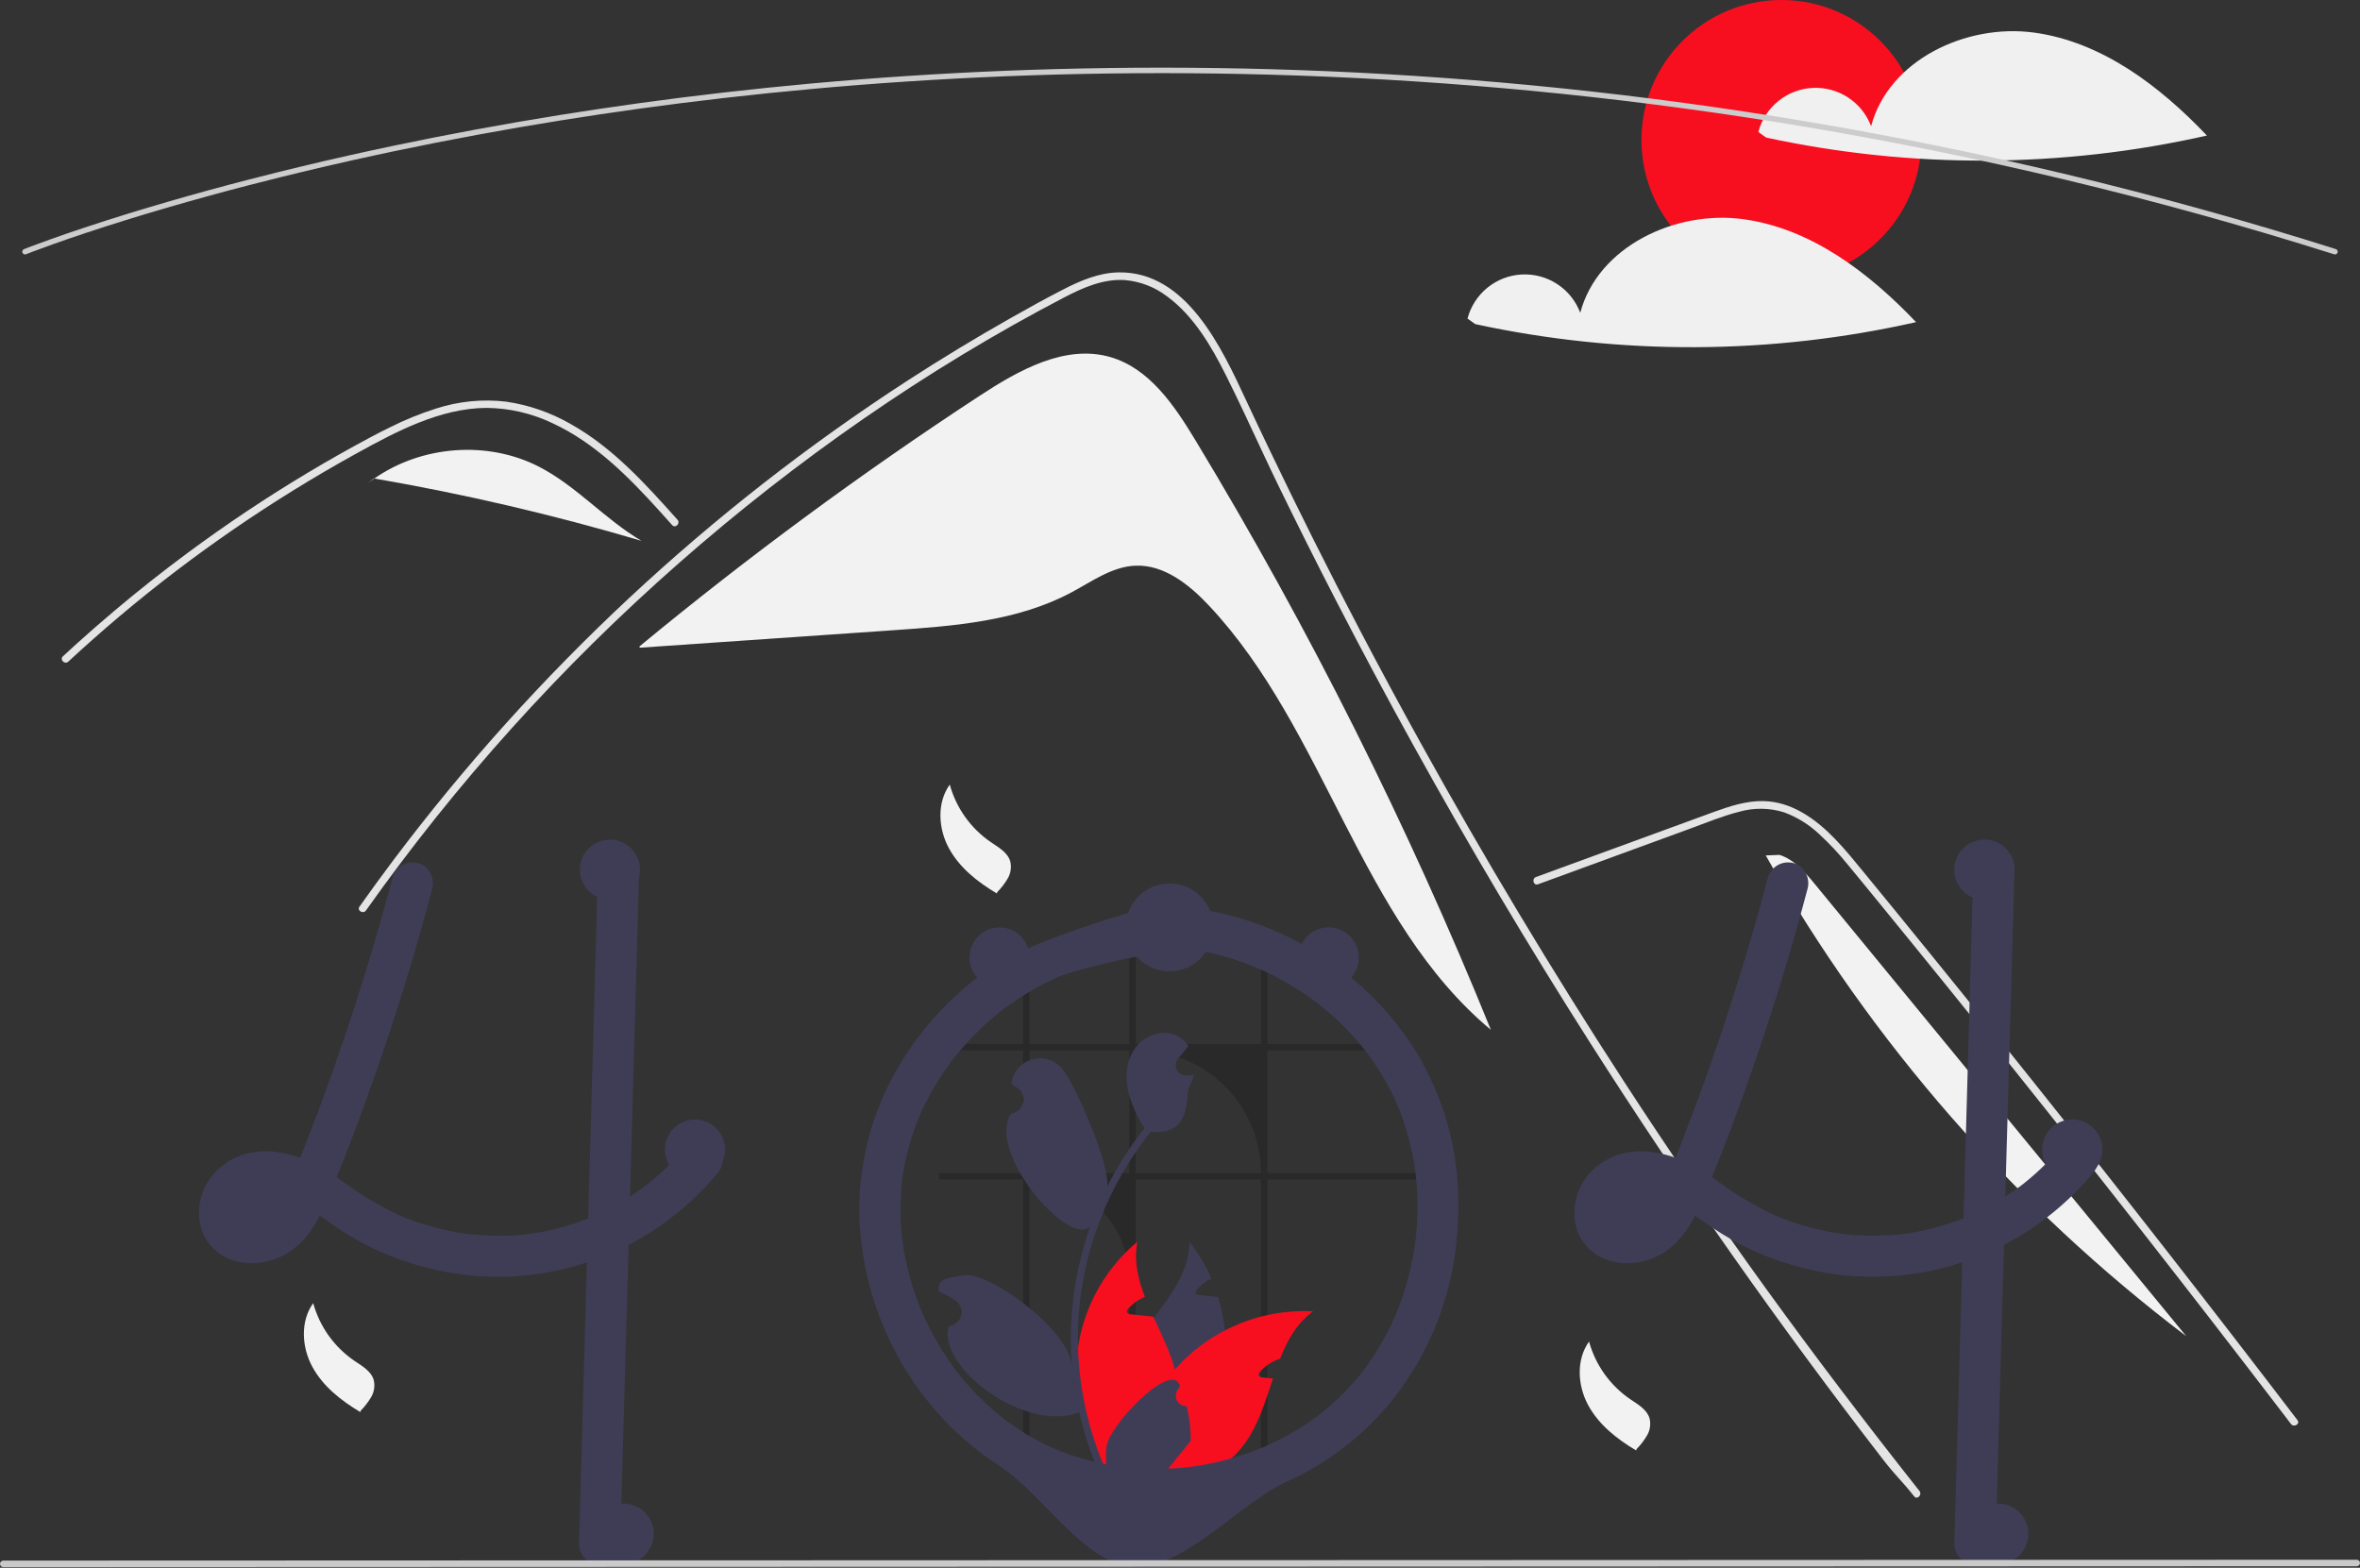 <svg width="700" height="465" viewBox="0 0 700 465" fill="none" xmlns="http://www.w3.org/2000/svg">
<rect x="0" y="0" width="700" height="465" fill="#333333" stroke="none"/>
<g clip-path="url(#clip0_93_3)">
<path d="M354.614 130.642C348.373 120.319 340.977 109.297 329.394 105.926C315.981 102.022 302.201 109.777 290.514 117.429C255.56 140.314 221.899 165.115 189.686 191.718L189.721 192.119C214.801 190.389 239.88 188.66 264.96 186.93C283.08 185.68 301.823 184.259 317.836 175.687C323.913 172.434 329.836 168.089 336.722 167.786C345.276 167.41 352.736 173.385 358.597 179.627C393.273 216.551 403.307 273.017 442.209 305.458C417.678 244.961 388.388 186.506 354.614 130.642Z" fill="#F2F2F2"/>
<path d="M567.757 443.826C563.922 438.984 562.355 437.85 558.573 432.964C527.775 393.131 498.828 351.954 471.731 309.43C453.326 280.55 435.833 251.116 419.253 221.126C411.36 206.869 403.683 192.5 396.222 178.019C390.433 166.791 384.773 155.495 379.242 144.133C377.66 140.887 376.123 137.627 374.594 134.359C370.99 126.675 367.454 118.953 363.656 111.373C359.329 102.734 354.062 93.677 346.116 87.872C342.5 85.122 338.176 83.458 333.65 83.075C327.181 82.657 321.213 85.328 315.602 88.245C274.554 109.65 236.124 136.486 201.366 167.022C166.517 197.627 135.369 232.203 108.555 270.046C107.735 271.217 105.795 270.098 106.623 268.919C109.883 264.309 113.208 259.748 116.598 255.236C158.745 199.182 210.424 150.978 269.272 112.828C279.172 106.412 289.259 100.297 299.532 94.482C304.71 91.55 309.91 88.656 315.199 85.94C320.385 83.276 325.891 80.882 331.814 80.792C351.973 80.479 362.411 103.308 369.58 118.67C371.833 123.504 374.114 128.324 376.421 133.128C385.143 151.37 394.2 169.444 403.593 187.352C409.39 198.409 415.314 209.401 421.364 220.328C440.195 254.356 460.209 287.695 481.408 320.345C509.489 363.595 537.347 401.8 569.338 442.244C570.219 443.364 568.645 444.96 567.757 443.826Z" fill="#E4E4E4"/>
<path d="M199.373 155.749C198.202 154.443 197.038 153.138 195.859 151.832C186.563 141.551 176.589 131.39 163.823 125.496C157.737 122.597 151.092 121.057 144.351 120.982C137.383 121.005 130.572 122.833 124.133 125.392C121.089 126.608 118.112 127.988 115.18 129.458C111.83 131.144 108.54 132.942 105.265 134.755C99.118 138.157 93.049 141.708 87.061 145.409C75.147 152.772 63.605 160.698 52.436 169.186C46.647 173.587 40.977 178.133 35.426 182.824C30.263 187.181 25.205 191.654 20.251 196.245C19.192 197.223 17.61 195.641 18.669 194.664C19.975 193.448 21.296 192.239 22.616 191.045C26.346 187.673 30.137 184.365 33.986 181.123C41.007 175.199 48.209 169.504 55.592 164.038C67.074 155.533 78.952 147.604 91.224 140.253C97.357 136.583 103.574 133.066 109.876 129.704C111.778 128.689 113.703 127.697 115.65 126.757C120.069 124.528 124.659 122.66 129.378 121.169C136.062 119.007 143.134 118.312 150.111 119.132C156.848 120.112 163.338 122.357 169.24 125.75C181.774 132.755 191.495 143.588 200.955 154.16C201.91 155.234 200.336 156.823 199.373 155.749Z" fill="#E4E4E4"/>
<path d="M456.186 262.285L486.22 251.3L501.132 245.846C505.988 244.069 510.833 242.047 515.854 240.775C520.217 239.529 524.849 239.588 529.179 240.945C533.04 242.374 536.575 244.565 539.573 247.388C542.635 250.208 545.484 253.251 548.097 256.492C551.344 260.393 554.543 264.336 557.756 268.265C571.016 284.483 584.19 300.771 597.278 317.129C610.365 333.487 623.364 349.914 636.276 366.411C649.22 382.948 662.074 399.555 674.84 416.23C676.404 418.273 677.966 420.317 679.527 422.362C680.39 423.491 682.335 422.378 681.46 421.232C668.6 404.389 655.651 387.614 642.612 370.909C629.541 354.164 616.379 337.49 603.128 320.886C589.876 304.284 576.535 287.753 563.105 271.294C559.759 267.193 556.407 263.097 553.05 259.006C550.219 255.555 547.419 252.066 544.313 248.854C538.612 242.958 531.489 237.747 522.963 237.606C517.95 237.523 513.098 239.113 508.441 240.798C503.419 242.615 498.41 244.465 493.396 246.299L463.152 257.361L455.591 260.127C454.249 260.617 454.829 262.781 456.186 262.285Z" fill="#E4E4E4"/>
<path d="M159.871 138.432C144.609 130.588 125.063 132.125 111.037 141.925C137.79 146.54 164.249 152.716 190.28 160.42C179.471 154.085 171.015 144.16 159.871 138.432Z" fill="#F2F2F2"/>
<path d="M110.887 141.898L107.949 144.286C108.943 143.45 109.976 142.666 111.037 141.925C110.987 141.916 110.937 141.906 110.887 141.898Z" fill="#F2F2F2"/>
<path d="M538.442 262.395C535.485 258.796 532.289 255.028 527.866 253.566L523.738 253.729C555.166 309.264 597.612 357.79 648.471 396.328C611.795 351.684 575.118 307.039 538.442 262.395Z" fill="#F2F2F2"/>
<path d="M281.707 232.707C283.617 239.648 287.921 245.69 293.858 249.763C296.153 251.326 298.869 252.825 299.654 255.488C300.067 257.186 299.812 258.978 298.943 260.493C298.075 261.99 297.019 263.368 295.8 264.596L295.689 265.013C289.994 261.638 284.575 257.368 281.429 251.543C278.283 245.718 277.844 238.083 281.707 232.707Z" fill="#F2F2F2"/>
<path d="M471.329 397.914C473.239 404.856 477.544 410.897 483.48 414.971C485.775 416.533 488.491 418.033 489.276 420.696C489.689 422.394 489.434 424.185 488.565 425.701C487.697 427.197 486.641 428.576 485.423 429.804L485.311 430.22C479.616 426.845 474.197 422.576 471.051 416.75C467.905 410.925 467.466 403.291 471.329 397.914Z" fill="#F2F2F2"/>
<path d="M92.898 386.521C94.809 393.462 99.113 399.504 105.05 403.577C107.345 405.14 110.06 406.639 110.845 409.302C111.258 411 111.004 412.792 110.134 414.307C109.266 415.803 108.21 417.182 106.992 418.41L106.881 418.827C101.185 415.452 95.767 411.182 92.621 405.357C89.474 399.532 89.035 391.897 92.898 386.521Z" fill="#F2F2F2"/>
<path d="M528.378 83.011C551.3 83.011 569.883 64.428 569.883 41.505C569.883 18.583 551.3 0 528.378 0C505.455 0 486.872 18.583 486.872 41.505C486.872 64.428 505.455 83.011 528.378 83.011Z" fill="#F70F20"/>
<path d="M603.279 9.66C583.164 6.942 560.199 17.814 554.985 37.431C553.671 33.943 551.283 30.963 548.164 28.922C545.046 26.88 541.359 25.883 537.637 26.074C533.914 26.265 530.349 27.634 527.456 29.985C524.563 32.334 522.492 35.543 521.542 39.147L523.845 40.797C566.951 50.118 611.573 49.917 654.594 40.206C640.602 25.5 623.394 12.379 603.279 9.66Z" fill="#F0F0F0"/>
<path d="M517.013 65.001C496.898 62.282 473.933 73.154 468.719 92.772C467.405 89.284 465.017 86.304 461.898 84.262C458.78 82.221 455.093 81.223 451.371 81.414C447.649 81.606 444.083 82.975 441.19 85.325C438.297 87.675 436.226 90.884 435.276 94.488L437.579 96.137C480.686 105.459 525.307 105.257 568.328 95.546C554.336 80.841 537.128 67.72 517.013 65.001Z" fill="#F0F0F0"/>
<path d="M692.578 75.465C692.494 75.465 692.411 75.452 692.332 75.427C477.15 7.376 287.497 16.275 166.289 35.723C149.794 38.369 133.255 41.425 117.131 44.806C113.014 45.669 108.744 46.593 104.438 47.556C99.295 48.701 94.221 49.88 89.356 51.06C87.254 51.557 85.194 52.059 83.175 52.564C80.116 53.319 77.013 54.106 73.686 54.971C69.969 55.929 66.191 56.934 62.457 57.959C62.444 57.964 62.43 57.968 62.416 57.971L62.416 57.972C58.198 59.123 54.003 60.308 49.945 61.492C47.749 62.126 45.629 62.751 43.598 63.369C43.371 63.432 43.17 63.492 42.966 63.554L42.53 63.687C42.277 63.764 42.028 63.839 41.778 63.911L41.762 63.916L41.763 63.916L41.102 64.121C40.315 64.36 39.546 64.593 38.79 64.825C18.815 70.983 7.834 75.363 7.725 75.406C7.626 75.446 7.52 75.466 7.413 75.465C7.306 75.463 7.201 75.441 7.102 75.399C7.004 75.357 6.915 75.296 6.84 75.22C6.766 75.143 6.707 75.053 6.667 74.954C6.627 74.854 6.607 74.748 6.609 74.641C6.61 74.535 6.632 74.429 6.674 74.331C6.716 74.233 6.777 74.143 6.854 74.069C6.93 73.994 7.02 73.935 7.12 73.895C7.229 73.852 18.264 69.45 38.312 63.269C39.07 63.036 39.841 62.803 40.631 62.564L41.245 62.373C41.266 62.365 41.287 62.359 41.308 62.352C41.556 62.282 41.804 62.206 42.056 62.13L42.493 61.997C42.711 61.931 42.926 61.866 43.145 61.806C45.163 61.192 47.29 60.565 49.492 59.928C53.55 58.744 57.75 57.559 61.971 56.406C61.984 56.401 61.998 56.398 62.011 56.394C65.758 55.366 69.549 54.356 73.278 53.395C76.61 52.529 79.72 51.741 82.784 50.984C84.811 50.48 86.876 49.977 88.976 49.477C93.847 48.295 98.932 47.114 104.083 45.967C108.396 45.004 112.674 44.077 116.797 43.214C132.946 39.827 149.511 36.766 166.031 34.116C287.413 14.64 477.338 5.727 692.822 73.875C693.008 73.934 693.166 74.057 693.268 74.222C693.371 74.387 693.411 74.583 693.382 74.775C693.352 74.967 693.255 75.142 693.107 75.269C692.96 75.395 692.772 75.465 692.578 75.465Z" fill="#CCCCCC"/>
<path d="M214.028 341.678C213.746 340.854 213.272 340.109 212.645 339.505C212.413 339.29 212.162 339.097 211.896 338.927C209.772 337.511 206.598 337.194 204.579 338.927C204.376 339.104 204.188 339.297 204.018 339.505C203.416 340.246 202.797 340.97 202.162 341.678C201.121 342.866 200.055 344.014 198.94 345.129C198.622 345.438 198.305 345.755 197.979 346.065C197.792 346.252 197.605 346.431 197.418 346.61C196.702 347.293 195.969 347.953 195.229 348.604C194.838 348.954 194.447 349.296 194.049 349.629C193.454 350.126 192.86 350.622 192.258 351.102C192.201 351.143 192.144 351.184 192.087 351.232C192.071 351.241 192.063 351.257 192.047 351.265C192.038 351.265 192.03 351.265 192.022 351.281C192 351.29 191.98 351.304 191.965 351.322C191.786 351.444 191.664 351.525 191.574 351.599C191.607 351.582 191.64 351.558 191.672 351.542C191.526 351.656 191.371 351.77 191.225 351.883C189.8 352.933 188.344 353.942 186.854 354.886C183.17 357.245 179.299 359.3 175.282 361.031C175.013 361.137 174.736 361.251 174.46 361.356C163.941 365.666 152.53 367.348 141.215 366.256C140.059 366.166 138.903 366.044 137.748 365.889C136.413 365.694 135.087 365.458 133.768 365.19C128.749 364.188 123.838 362.706 119.103 360.762C113.18 358.05 107.547 354.745 102.289 350.899C101.475 350.321 100.653 349.743 99.832 349.182C100.767 346.887 101.687 344.592 102.582 342.28C103.03 341.165 103.461 340.05 103.884 338.927C107.213 330.276 110.338 321.544 113.333 312.779C116.36 303.9 119.217 294.97 121.903 285.988C122.179 285.076 122.448 284.165 122.708 283.253C124.116 278.509 125.467 273.753 126.761 268.987C126.883 268.523 127.013 268.067 127.127 267.603C127.502 266.236 127.868 264.869 128.226 263.502C129.04 260.417 127.201 256.731 123.962 255.99C122.402 255.59 120.748 255.811 119.349 256.607C117.949 257.402 116.913 258.71 116.458 260.254C116.108 261.573 115.758 262.883 115.4 264.202C113.683 270.574 111.876 276.924 109.98 283.253C109.703 284.165 109.427 285.076 109.15 285.988C104.967 299.774 100.374 313.422 95.372 326.931C94.769 328.567 94.159 330.198 93.541 331.823C93.24 332.62 92.938 333.418 92.629 334.215C92.035 335.786 91.425 337.357 90.814 338.927C90.464 339.847 90.106 340.767 89.748 341.678C89.512 342.256 89.284 342.834 89.056 343.403C86.736 342.57 84.332 341.992 81.887 341.678L81.496 341.629C79.6 341.401 77.683 341.418 75.791 341.678C72.96 342.008 70.236 342.957 67.811 344.456C65.387 345.955 63.321 347.968 61.761 350.353C57.879 356.465 57.928 365.206 63.372 370.398C68.979 375.745 77.468 375.704 84.068 372.359C87.565 370.467 90.514 367.703 92.629 364.335C93.439 363.114 94.184 361.851 94.859 360.551C95.03 360.665 95.201 360.779 95.372 360.901C96.023 361.356 96.674 361.82 97.317 362.276C101.063 364.99 105.011 367.414 109.125 369.527C117.973 373.926 127.498 376.806 137.3 378.048C137.52 378.072 137.732 378.105 137.951 378.129C139.034 378.268 140.124 378.374 141.215 378.463C156.858 379.642 172.521 376.441 186.447 369.218C187.627 368.608 188.797 367.967 189.955 367.297C191.754 366.256 193.511 365.149 195.229 363.977C196.164 363.342 197.076 362.699 197.979 362.024C201.927 359.116 205.606 355.862 208.974 352.299C210.252 350.956 211.475 349.569 212.645 348.14C213.75 346.97 214.387 345.435 214.435 343.827C214.429 343.092 214.291 342.364 214.028 341.678ZM79.266 361.063C79.437 360.941 79.608 360.811 79.771 360.681C79.722 360.803 79.486 360.941 79.266 361.063ZM81.879 358.435C81.691 358.646 81.52 358.858 81.333 359.07C80.764 359.707 80.152 360.305 79.502 360.86C79.412 360.941 79.315 361.023 79.217 361.096C79.216 361.096 79.215 361.096 79.214 361.097C79.213 361.097 79.212 361.098 79.211 361.098C79.211 361.099 79.21 361.1 79.21 361.101C79.209 361.102 79.209 361.103 79.209 361.104C79.091 361.157 78.977 361.216 78.867 361.283C78.517 361.495 78.159 361.69 77.793 361.869C77.076 362.133 76.338 362.337 75.588 362.48C75.011 362.522 74.432 362.527 73.854 362.496H73.838C73.439 362.407 73.045 362.299 72.658 362.17C72.463 362.073 72.275 361.959 72.088 361.845C72.015 361.78 71.95 361.715 71.909 361.674C71.829 361.601 71.756 361.522 71.689 361.438C71.689 361.437 71.689 361.436 71.689 361.435C71.688 361.434 71.688 361.433 71.687 361.432C71.686 361.431 71.685 361.431 71.684 361.43C71.683 361.43 71.682 361.43 71.681 361.43C71.592 361.267 71.494 361.104 71.404 360.941C71.4 360.937 71.397 360.931 71.396 360.925C71.331 360.722 71.274 360.51 71.225 360.298C71.208 359.927 71.21 359.555 71.234 359.184C71.343 358.664 71.49 358.152 71.673 357.654C71.838 357.3 72.025 356.957 72.235 356.628C72.251 356.596 72.332 356.465 72.422 356.319C72.43 356.311 72.43 356.311 72.43 356.303C72.552 356.164 72.674 356.018 72.804 355.888C73.024 355.643 73.26 355.432 73.496 355.212C73.955 354.912 74.43 354.637 74.92 354.39C75.697 354.114 76.494 353.899 77.305 353.747C78.5 353.652 79.701 353.663 80.894 353.78C82.024 353.976 83.139 354.25 84.231 354.602C83.569 355.886 82.815 357.121 81.976 358.296C81.944 358.345 81.911 358.394 81.879 358.435ZM72.829 355.757C72.757 355.872 72.672 355.979 72.576 356.075C72.641 355.955 72.726 355.847 72.829 355.757Z" fill="#3F3D56"/>
<path d="M189.564 258.562C189.491 261.117 189.418 263.673 189.345 266.228C189.19 271.9 189.03 277.575 188.864 283.253C188.693 289.642 188.514 296.028 188.327 302.411C188.238 305.707 188.146 309.003 188.051 312.299C187.798 321.178 187.549 330.054 187.302 338.927C187.277 339.847 187.245 340.758 187.22 341.678C187.098 346.081 186.976 350.484 186.854 354.886C186.716 359.664 186.58 364.441 186.447 369.218C186.35 372.799 186.249 376.382 186.146 379.969C185.414 405.954 184.681 431.94 183.949 457.925C183.918 459.535 183.265 461.069 182.127 462.207C180.989 463.345 179.454 463.998 177.845 464.029C176.23 464.016 174.685 463.369 173.544 462.227C172.402 461.085 171.754 459.54 171.741 457.925C172.148 443.309 172.561 428.693 172.978 414.076C173.345 400.86 173.716 387.643 174.093 374.427C174.215 370.073 174.338 365.716 174.46 361.356C174.647 354.797 174.831 348.238 175.013 341.678C175.037 340.758 175.07 339.847 175.094 338.927C175.111 338.122 175.135 337.324 175.16 336.518C175.518 323.782 175.876 311.043 176.234 298.301C176.38 293.288 176.521 288.272 176.657 283.253C176.82 277.532 176.983 271.814 177.145 266.098C177.219 263.583 177.284 261.076 177.357 258.562C177.388 256.953 178.041 255.418 179.179 254.28C180.317 253.142 181.851 252.489 183.461 252.458C185.075 252.471 186.62 253.118 187.762 254.26C188.904 255.402 189.551 256.947 189.564 258.562Z" fill="#3F3D56"/>
<path d="M524.396 260.255C517.996 284.491 510.346 308.379 501.478 331.825C499.031 338.292 496.527 344.746 493.851 351.122L494.467 349.664C493.272 352.701 491.747 355.597 489.918 358.3C489.793 358.474 489.667 358.647 489.538 358.818C490.17 358.009 490.29 357.85 489.898 358.339C489.691 358.583 489.487 358.829 489.273 359.067C488.704 359.705 488.092 360.304 487.443 360.86C487.28 361 487.114 361.137 486.945 361.271L487.708 360.678C487.62 360.887 486.998 361.164 486.805 361.282C486.178 361.661 485.523 361.992 484.847 362.274L486.306 361.659C485.198 362.105 484.042 362.422 482.862 362.603L484.485 362.385C483.325 362.545 482.15 362.558 480.987 362.423L482.61 362.641C481.658 362.51 480.727 362.259 479.839 361.894L481.297 362.51C480.823 362.303 480.366 362.059 479.93 361.78C479.709 361.636 479.031 361.122 479.918 361.8C480.841 362.505 480.037 361.861 479.847 361.674C479.689 361.518 479.546 361.348 479.391 361.189C478.673 360.453 480.202 362.456 479.714 361.595C479.454 361.164 479.215 360.719 479 360.263L479.615 361.721C479.335 361.027 479.136 360.303 479.022 359.563L479.24 361.186C479.124 360.266 479.123 359.335 479.238 358.415L479.02 360.038C479.169 359.01 479.441 358.005 479.829 357.043L479.214 358.501C479.485 357.853 479.806 357.228 480.173 356.63C480.342 356.321 480.54 356.029 480.766 355.758C480.806 355.771 479.733 356.989 480.302 356.374C480.451 356.213 480.59 356.044 480.741 355.884C480.982 355.629 481.24 355.395 481.494 355.153C482.344 354.344 480.305 355.94 481.286 355.299C481.997 354.832 482.745 354.424 483.523 354.079L482.065 354.694C483.368 354.159 484.734 353.793 486.13 353.604L484.508 353.822C486.256 353.621 488.022 353.642 489.765 353.884L488.143 353.666C490.35 354.001 492.507 354.608 494.565 355.473L493.107 354.858C497.494 356.741 501.378 359.536 505.256 362.278C509.002 364.99 512.948 367.413 517.062 369.526C525.91 373.926 535.435 376.807 545.238 378.05C559.298 379.772 573.564 377.936 586.729 372.71C599.895 367.485 611.537 359.036 620.587 348.14C621.691 346.969 622.327 345.433 622.375 343.824C622.363 342.208 621.722 340.66 620.587 339.508C618.348 337.453 614.118 336.872 611.955 339.508C609.906 342.011 607.702 344.383 605.358 346.611C604.263 347.649 603.139 348.656 601.987 349.63C601.328 350.186 600.661 350.732 599.984 351.267C599.664 351.52 598.667 352.193 600.198 351.106C599.847 351.355 599.51 351.627 599.164 351.883C594.038 355.661 588.484 358.821 582.617 361.295L584.075 360.679C577.779 363.32 571.167 365.132 564.404 366.069L566.026 365.851C559.069 366.766 552.022 366.756 545.067 365.82L546.69 366.038C539.737 365.083 532.937 363.231 526.461 360.528L527.919 361.143C521.669 358.378 515.737 354.942 510.229 350.896C507.362 348.774 504.339 346.871 501.185 345.204C497.511 343.328 493.532 342.119 489.435 341.633C481.753 340.729 473.926 343.721 469.703 350.357C465.816 356.465 465.866 365.205 471.309 370.398C476.914 375.747 485.403 375.702 492.009 372.356C498.371 369.134 502.193 362.439 504.88 356.127C510.928 341.921 516.282 327.387 521.27 312.78C526.206 298.328 530.681 283.729 534.697 268.985C535.195 267.159 535.685 265.331 536.168 263.501C536.982 260.417 535.142 256.73 531.905 255.992C530.345 255.591 528.69 255.811 527.289 256.606C525.888 257.402 524.851 258.71 524.396 260.255Z" fill="#3F3D56"/>
<path d="M585.298 258.561L583.101 336.521L580.915 414.074L579.679 457.926C579.693 459.54 580.34 461.085 581.482 462.227C582.624 463.368 584.168 464.016 585.783 464.03C587.392 463.998 588.927 463.345 590.065 462.207C591.203 461.069 591.856 459.535 591.887 457.926L594.084 379.967L596.269 302.413L597.505 258.561C597.491 256.947 596.844 255.402 595.702 254.261C594.56 253.119 593.016 252.471 591.401 252.458C589.792 252.489 588.258 253.142 587.12 254.28C585.982 255.418 585.329 256.952 585.298 258.561Z" fill="#3F3D56"/>
<path opacity="0.2" d="M374.029 436.16H375.924V349.86H420.138V347.969H375.924V311.555H410.069C409.568 310.919 409.053 310.29 408.524 309.67H375.924V285.619C375.297 285.351 374.666 285.094 374.029 284.851V309.67H336.876V278.854C336.239 278.883 335.612 278.927 334.981 278.98V309.67H305.341V286.678C304.704 286.96 304.077 287.256 303.455 287.567V309.67H278.539V311.555H303.455V347.969H278.539V349.86H303.455V436.16H305.341V349.86C309.233 349.859 313.088 350.625 316.685 352.114C320.281 353.604 323.549 355.787 326.301 358.539C329.054 361.292 331.237 364.56 332.726 368.156C334.215 371.752 334.981 375.607 334.981 379.5V436.16H336.876V349.86H374.029V436.16ZM305.341 347.969V311.555H334.981V347.969H305.341ZM336.876 347.969V311.555H337.62C342.401 311.555 347.136 312.498 351.554 314.328C355.971 316.158 359.985 318.84 363.366 322.222C366.747 325.603 369.429 329.617 371.258 334.035C373.088 338.453 374.029 343.188 374.029 347.969H336.876Z" fill="black"/>
<path d="M362.454 410.284C360.068 420.928 354.352 430.534 346.137 437.71C345.534 438.231 344.932 438.735 344.306 439.232C342.784 439.37 341.273 439.511 339.773 439.655C338.527 439.769 337.299 439.891 336.078 440.005L335.858 440.029L335.703 438.695L335.085 433.291C332.686 429.373 331.198 424.967 330.733 420.396C330.268 415.826 330.838 411.21 332.399 406.89C334.548 401.096 338.438 395.977 342.263 390.898C347.545 383.883 352.68 376.949 352.867 368.396C355.466 371.722 357.627 375.368 359.296 379.244C357.721 379.986 356.305 381.028 355.13 382.312C354.796 382.679 354.462 383.191 354.69 383.631C354.885 384.005 355.374 384.095 355.797 384.144C356.814 384.249 357.84 384.355 358.857 384.461C359.671 384.55 360.485 384.632 361.298 384.721C362.283 387.953 362.951 391.273 363.292 394.634C363.841 399.862 363.558 405.144 362.454 410.284Z" fill="#3F3D56"/>
<path d="M389.473 388.953C384.672 392.445 381.864 397.466 379.683 403C377.447 403.715 375.437 405 373.848 406.727C373.514 407.094 373.18 407.606 373.408 408.046C373.604 408.42 374.092 408.51 374.515 408.559C375.532 408.664 376.558 408.77 377.575 408.876C375.394 415.419 373.392 422.19 369.534 427.716C366.969 431.364 363.625 434.397 359.744 436.595C358.686 437.198 357.594 437.739 356.472 438.214C352.338 438.532 348.283 438.871 344.306 439.232C342.784 439.37 341.273 439.511 339.773 439.655C338.527 439.769 337.299 439.891 336.078 440.005C336.07 439.557 336.07 439.11 336.078 438.662C336.335 426.738 340.722 415.273 348.489 406.223C348.855 405.8 349.229 405.385 349.612 404.97C353.547 400.767 358.174 397.271 363.292 394.634C371.357 390.441 380.396 388.479 389.473 388.953Z" fill="#F70F20"/>
<path d="M341.181 435.48L340.245 438.247L339.773 439.655C338.528 439.769 337.299 439.891 336.078 440.005L335.858 440.029C334.507 440.168 333.164 440.306 331.822 440.444C331.472 440.037 331.122 439.622 330.78 439.199C322.285 428.913 318.208 415.682 319.438 402.398C320.669 389.114 327.108 376.858 337.347 368.307C336.273 373.93 337.526 379.318 339.585 384.664C339.366 384.754 339.154 384.844 338.951 384.941C337.375 385.683 335.96 386.725 334.784 388.009C334.45 388.375 334.117 388.888 334.344 389.328C334.54 389.702 335.028 389.792 335.451 389.84C336.469 389.946 337.494 390.052 338.511 390.158C339.325 390.247 340.139 390.329 340.953 390.418C341.335 390.459 341.718 390.5 342.1 390.54C342.157 390.662 342.206 390.776 342.263 390.898C344.582 395.928 347.081 400.982 348.489 406.223C348.842 407.538 349.119 408.872 349.319 410.219C349.946 414.77 349.539 419.404 348.131 423.777C346.722 428.151 344.346 432.15 341.181 435.48Z" fill="#F70F20"/>
<path d="M423.099 317.443C416.093 303.777 405.239 292.278 392.473 283.829C379.666 275.391 364.97 270.252 349.696 268.871C347.694 268.689 345.686 268.582 343.674 268.551C341.297 268.515 305.533 278.831 293.553 287.254C281.579 295.575 271.729 306.594 264.798 319.423C257.879 332.321 254.476 346.813 254.93 361.443C255.523 376.162 259.625 390.525 266.895 403.336C274.066 416.105 284.248 426.93 296.555 434.868C309.037 442.833 321.576 463.951 336.314 464.697C351.163 465.448 368.097 445.527 381.64 439.478C395.183 433.379 406.891 423.838 415.598 411.804C424.058 400.011 429.531 386.342 431.548 371.969C433.642 357.252 432.666 342.075 427.64 328.009C426.351 324.395 424.834 320.866 423.099 317.443C421.651 314.59 417.406 313.54 414.748 315.253C413.379 316.096 412.387 317.434 411.98 318.99C411.572 320.545 411.779 322.198 412.558 323.604C413.409 325.279 414.2 326.982 414.931 328.713L414.316 327.255C417.083 333.908 418.964 340.896 419.912 348.039L419.694 346.416C420.702 354.165 420.684 362.014 419.64 369.759L419.858 368.136C418.803 375.88 416.736 383.452 413.71 390.658L414.325 389.2C412.768 392.877 410.954 396.439 408.896 399.86C407.852 401.588 406.745 403.276 405.575 404.923C405.061 405.646 404.531 406.356 403.997 407.064C403.3 407.989 404.946 405.857 404.227 406.764C404.104 406.918 403.982 407.073 403.859 407.227C403.489 407.689 403.114 408.147 402.734 408.601C400.197 411.628 397.428 414.453 394.452 417.051C393.711 417.698 392.958 418.33 392.192 418.948C391.81 419.256 391.433 419.577 391.035 419.864C391.05 419.853 392.321 418.887 391.569 419.448C391.332 419.624 391.098 419.803 390.861 419.978C389.282 421.148 387.662 422.258 385.999 423.308C382.171 425.72 378.155 427.819 373.99 429.586L375.449 428.97C368.264 431.995 360.713 434.061 352.99 435.116L354.612 434.898C346.893 435.941 339.069 435.955 331.346 434.939L332.968 435.157C325.949 434.215 319.083 432.358 312.545 429.636L314.003 430.251C310.216 428.652 306.565 426.749 303.085 424.562C301.362 423.476 299.685 422.324 298.052 421.105C297.819 420.931 297.588 420.755 297.356 420.58C296.611 420.017 297.892 420.994 297.902 421.001C297.469 420.69 297.052 420.358 296.653 420.004C295.864 419.362 295.088 418.705 294.324 418.033C291.267 415.342 288.413 412.429 285.784 409.318C285.126 408.54 284.482 407.75 283.852 406.949C283.579 406.602 283.082 405.899 284.181 407.379C284.036 407.185 283.887 406.994 283.74 406.8C283.39 406.335 283.044 405.866 282.702 405.394C281.507 403.74 280.371 402.046 279.294 400.311C276.86 396.383 274.737 392.272 272.942 388.015L273.557 389.473C270.62 382.485 268.612 375.142 267.583 367.632L267.801 369.255C266.873 362.332 266.86 355.318 267.762 348.392L267.544 350.014C268.468 343.307 270.273 336.751 272.911 330.516L272.295 331.974C273.955 328.07 275.913 324.3 278.151 320.697C279.272 318.894 280.459 317.135 281.714 315.42C281.999 315.03 282.287 314.643 282.578 314.258C282.842 313.909 283.567 313.042 282.33 314.574C282.451 314.424 282.568 314.269 282.687 314.118C283.376 313.245 284.081 312.387 284.803 311.542C287.536 308.343 290.496 305.346 293.66 302.573C294.46 301.872 295.272 301.186 296.097 300.515C296.472 300.21 296.849 299.908 297.229 299.609C297.381 299.49 297.535 299.372 297.686 299.252C296.061 300.546 297.235 299.604 297.604 299.328C299.304 298.054 301.05 296.843 302.841 295.697C306.823 293.15 311.012 290.943 315.363 289.098L313.905 289.714C320.22 287.062 348.2 280.803 353.289 281.486L351.667 281.268C359.147 282.312 366.457 284.332 373.412 287.276L371.954 286.661C375.479 288.157 378.904 289.878 382.209 291.812C383.86 292.78 385.479 293.8 387.065 294.874C387.816 295.382 388.558 295.901 389.293 296.432C389.661 296.698 390.026 296.966 390.389 297.237C390.591 297.387 390.791 297.54 390.992 297.691C391.838 298.325 389.827 296.773 390.714 297.474C393.681 299.805 396.499 302.32 399.151 305.005C400.454 306.331 401.712 307.7 402.925 309.111C403.547 309.834 404.157 310.569 404.753 311.314C405.05 311.684 406.06 313.024 404.822 311.383C405.125 311.784 405.43 312.182 405.729 312.586C408.301 316.068 410.585 319.752 412.558 323.604C414.018 326.451 418.244 327.512 420.909 325.794C422.279 324.951 423.271 323.613 423.679 322.057C424.087 320.502 423.879 318.849 423.099 317.443Z" fill="#3F3D56"/>
<path d="M351.979 417.051C351.348 417.08 350.725 416.915 350.192 416.577C349.659 416.24 349.243 415.747 348.999 415.165C348.756 414.583 348.697 413.941 348.832 413.324C348.966 412.708 349.286 412.148 349.749 411.72C349.827 411.411 349.882 411.19 349.96 410.882C349.932 410.815 349.904 410.748 349.876 410.681C347.044 403.928 328.973 422.752 328.192 429.099C327.848 431.904 327.993 434.748 328.621 437.504C322.767 424.735 319.727 410.857 319.708 396.81C319.707 393.285 319.903 389.763 320.295 386.26C320.618 383.388 321.068 380.537 321.643 377.706C324.78 362.347 331.516 347.95 341.298 335.699C346.892 336.012 351.795 335.159 352.268 324.318C352.352 322.389 353.783 320.719 354.098 318.819C353.564 318.89 353.021 318.933 352.487 318.968C352.321 318.977 352.146 318.986 351.979 318.995L351.917 318.997C351.33 319.024 350.748 318.88 350.241 318.583C349.733 318.286 349.323 317.849 349.058 317.325C348.794 316.8 348.687 316.21 348.75 315.626C348.813 315.042 349.043 314.488 349.413 314.032C349.644 313.748 349.875 313.465 350.106 313.181C350.456 312.743 350.815 312.314 351.165 311.877C351.205 311.835 351.243 311.791 351.279 311.745C351.682 311.246 352.084 310.756 352.487 310.257C351.752 309.116 350.763 308.16 349.598 307.464C345.562 305.1 339.994 306.737 337.078 310.388C334.154 314.039 333.602 319.161 334.618 323.722C335.617 327.604 337.269 331.287 339.503 334.614C339.284 334.894 339.057 335.165 338.838 335.445C334.837 340.59 331.349 346.115 328.426 351.94C329.253 345.479 319.139 322.148 315.228 317.206C310.529 311.269 300.895 313.86 300.067 321.385C300.059 321.458 300.052 321.531 300.044 321.604C300.625 321.931 301.194 322.279 301.75 322.647C302.449 323.114 302.991 323.782 303.304 324.562C303.617 325.342 303.688 326.198 303.506 327.019C303.324 327.84 302.898 328.587 302.285 329.161C301.671 329.736 300.899 330.112 300.068 330.24L299.983 330.254C292.206 341.357 317.136 370.257 323.376 363.768C320.439 372.092 318.597 380.762 317.896 389.561C317.499 394.752 317.522 399.966 317.966 405.154L317.939 404.97C316.553 393.672 292.767 376.874 285.821 378.273C281.819 379.079 277.878 378.896 278.486 382.932C278.495 382.997 278.505 383.061 278.515 383.126C279.593 383.565 280.643 384.071 281.658 384.64C282.239 384.968 282.808 385.316 283.364 385.684C284.063 386.151 284.605 386.818 284.918 387.599C285.232 388.379 285.302 389.235 285.12 390.056C284.938 390.877 284.513 391.624 283.899 392.198C283.286 392.773 282.513 393.149 281.682 393.277L281.597 393.29C281.536 393.299 281.483 393.308 281.422 393.317C277.882 405.497 304.134 425.154 320.093 418.899H320.102C321.684 425.772 323.975 432.462 326.94 438.861H351.366C351.454 438.589 351.533 438.309 351.612 438.038C349.351 438.18 347.081 438.045 344.853 437.635C346.665 435.411 348.477 433.17 350.289 430.946C350.33 430.905 350.368 430.861 350.403 430.815C351.323 429.677 352.251 428.547 353.17 427.409L353.17 427.408C353.219 423.919 352.819 420.438 351.979 417.052L351.979 417.051ZM324.007 362.026L324.02 362.009L324.007 362.043V362.026ZM318.596 410.801L318.386 410.328C318.395 409.986 318.395 409.645 318.386 409.295C318.386 409.198 318.368 409.102 318.368 409.006C318.447 409.61 318.517 410.214 318.605 410.818L318.596 410.801Z" fill="#3F3D56"/>
<path d="M77.516 366.223C82.46 366.223 86.469 362.215 86.469 357.271C86.469 352.327 82.46 348.319 77.516 348.319C72.572 348.319 68.564 352.327 68.564 357.271C68.564 362.215 72.572 366.223 77.516 366.223Z" fill="#3F3D56"/>
<path d="M184.942 463.883C189.886 463.883 193.894 459.875 193.894 454.931C193.894 449.986 189.886 445.978 184.942 445.978C179.998 445.978 175.99 449.986 175.99 454.931C175.99 459.875 179.998 463.883 184.942 463.883Z" fill="#3F3D56"/>
<path d="M592.67 463.883C597.614 463.883 601.622 459.875 601.622 454.931C601.622 449.986 597.614 445.978 592.67 445.978C587.726 445.978 583.718 449.986 583.718 454.931C583.718 459.875 587.726 463.883 592.67 463.883Z" fill="#3F3D56"/>
<path d="M614.644 349.947C619.588 349.947 623.596 345.939 623.596 340.994C623.596 336.05 619.588 332.042 614.644 332.042C609.699 332.042 605.691 336.05 605.691 340.994C605.691 345.939 609.699 349.947 614.644 349.947Z" fill="#3F3D56"/>
<path d="M588.601 266.936C593.545 266.936 597.553 262.928 597.553 257.984C597.553 253.04 593.545 249.032 588.601 249.032C583.657 249.032 579.649 253.04 579.649 257.984C579.649 262.928 583.657 266.936 588.601 266.936Z" fill="#3F3D56"/>
<path d="M215.053 340.994C215.048 343.281 214.164 345.478 212.584 347.131C211.003 348.784 208.848 349.766 206.564 349.874C204.28 349.982 202.042 349.208 200.312 347.712C198.583 346.216 197.495 344.112 197.274 341.836C197.053 339.56 197.715 337.286 199.124 335.485C200.532 333.683 202.579 332.492 204.842 332.158C207.104 331.824 209.408 332.373 211.277 333.691C213.146 335.008 214.437 336.994 214.883 339.237C214.997 339.815 215.055 340.404 215.053 340.994Z" fill="#3F3D56"/>
<path d="M394.096 292.978C399.04 292.978 403.048 288.97 403.048 284.026C403.048 279.082 399.04 275.074 394.096 275.074C389.152 275.074 385.144 279.082 385.144 284.026C385.144 288.97 389.152 292.978 394.096 292.978Z" fill="#3F3D56"/>
<path d="M305.388 284.026C305.383 286.313 304.499 288.51 302.918 290.163C301.338 291.816 299.183 292.798 296.899 292.906C294.615 293.014 292.377 292.24 290.647 290.744C288.918 289.248 287.83 287.144 287.609 284.868C287.388 282.592 288.05 280.318 289.459 278.516C290.867 276.715 292.914 275.524 295.177 275.19C297.439 274.856 299.743 275.405 301.612 276.723C303.481 278.04 304.772 280.026 305.217 282.269C305.332 282.847 305.39 283.436 305.388 284.026Z" fill="#3F3D56"/>
<path d="M189.825 257.984C189.819 260.271 188.935 262.468 187.355 264.121C185.775 265.773 183.619 266.755 181.335 266.864C179.051 266.972 176.813 266.197 175.084 264.701C173.354 263.205 172.267 261.101 172.045 258.825C171.824 256.549 172.486 254.275 173.895 252.474C175.303 250.673 177.351 249.482 179.613 249.148C181.875 248.814 184.179 249.362 186.048 250.68C187.917 251.997 189.208 253.983 189.654 256.226C189.769 256.805 189.826 257.394 189.825 257.984Z" fill="#3F3D56"/>
<path d="M487.686 369.478C492.63 369.478 496.638 365.47 496.638 360.526C496.638 355.582 492.63 351.574 487.686 351.574C482.742 351.574 478.734 355.582 478.734 360.526C478.734 365.47 482.742 369.478 487.686 369.478Z" fill="#3F3D56"/>
<path d="M346.894 288.096C354.085 288.096 359.915 282.266 359.915 275.074C359.915 267.883 354.085 262.053 346.894 262.053C339.702 262.053 333.873 267.883 333.873 275.074C333.873 282.266 339.702 288.096 346.894 288.096Z" fill="#3F3D56"/>
<path d="M699.031 464.567L0.969 464.817C0.842 464.817 0.716 464.792 0.598 464.743C0.481 464.694 0.374 464.623 0.284 464.533C0.194 464.443 0.122 464.336 0.074 464.219C0.025 464.101 0 463.975 0 463.848C0 463.721 0.025 463.595 0.074 463.477C0.122 463.36 0.194 463.253 0.284 463.163C0.374 463.073 0.481 463.001 0.598 462.953C0.716 462.904 0.842 462.879 0.969 462.879L699.031 462.629C699.287 462.63 699.533 462.732 699.714 462.914C699.896 463.095 699.997 463.341 699.997 463.598C699.997 463.854 699.896 464.1 699.714 464.282C699.533 464.464 699.287 464.566 699.031 464.567Z" fill="#CACACA"/>
</g>
<defs>
<clipPath id="clip0_93_3">
<rect width="700" height="464.817" fill="white"/>
</clipPath>
</defs>
</svg>
